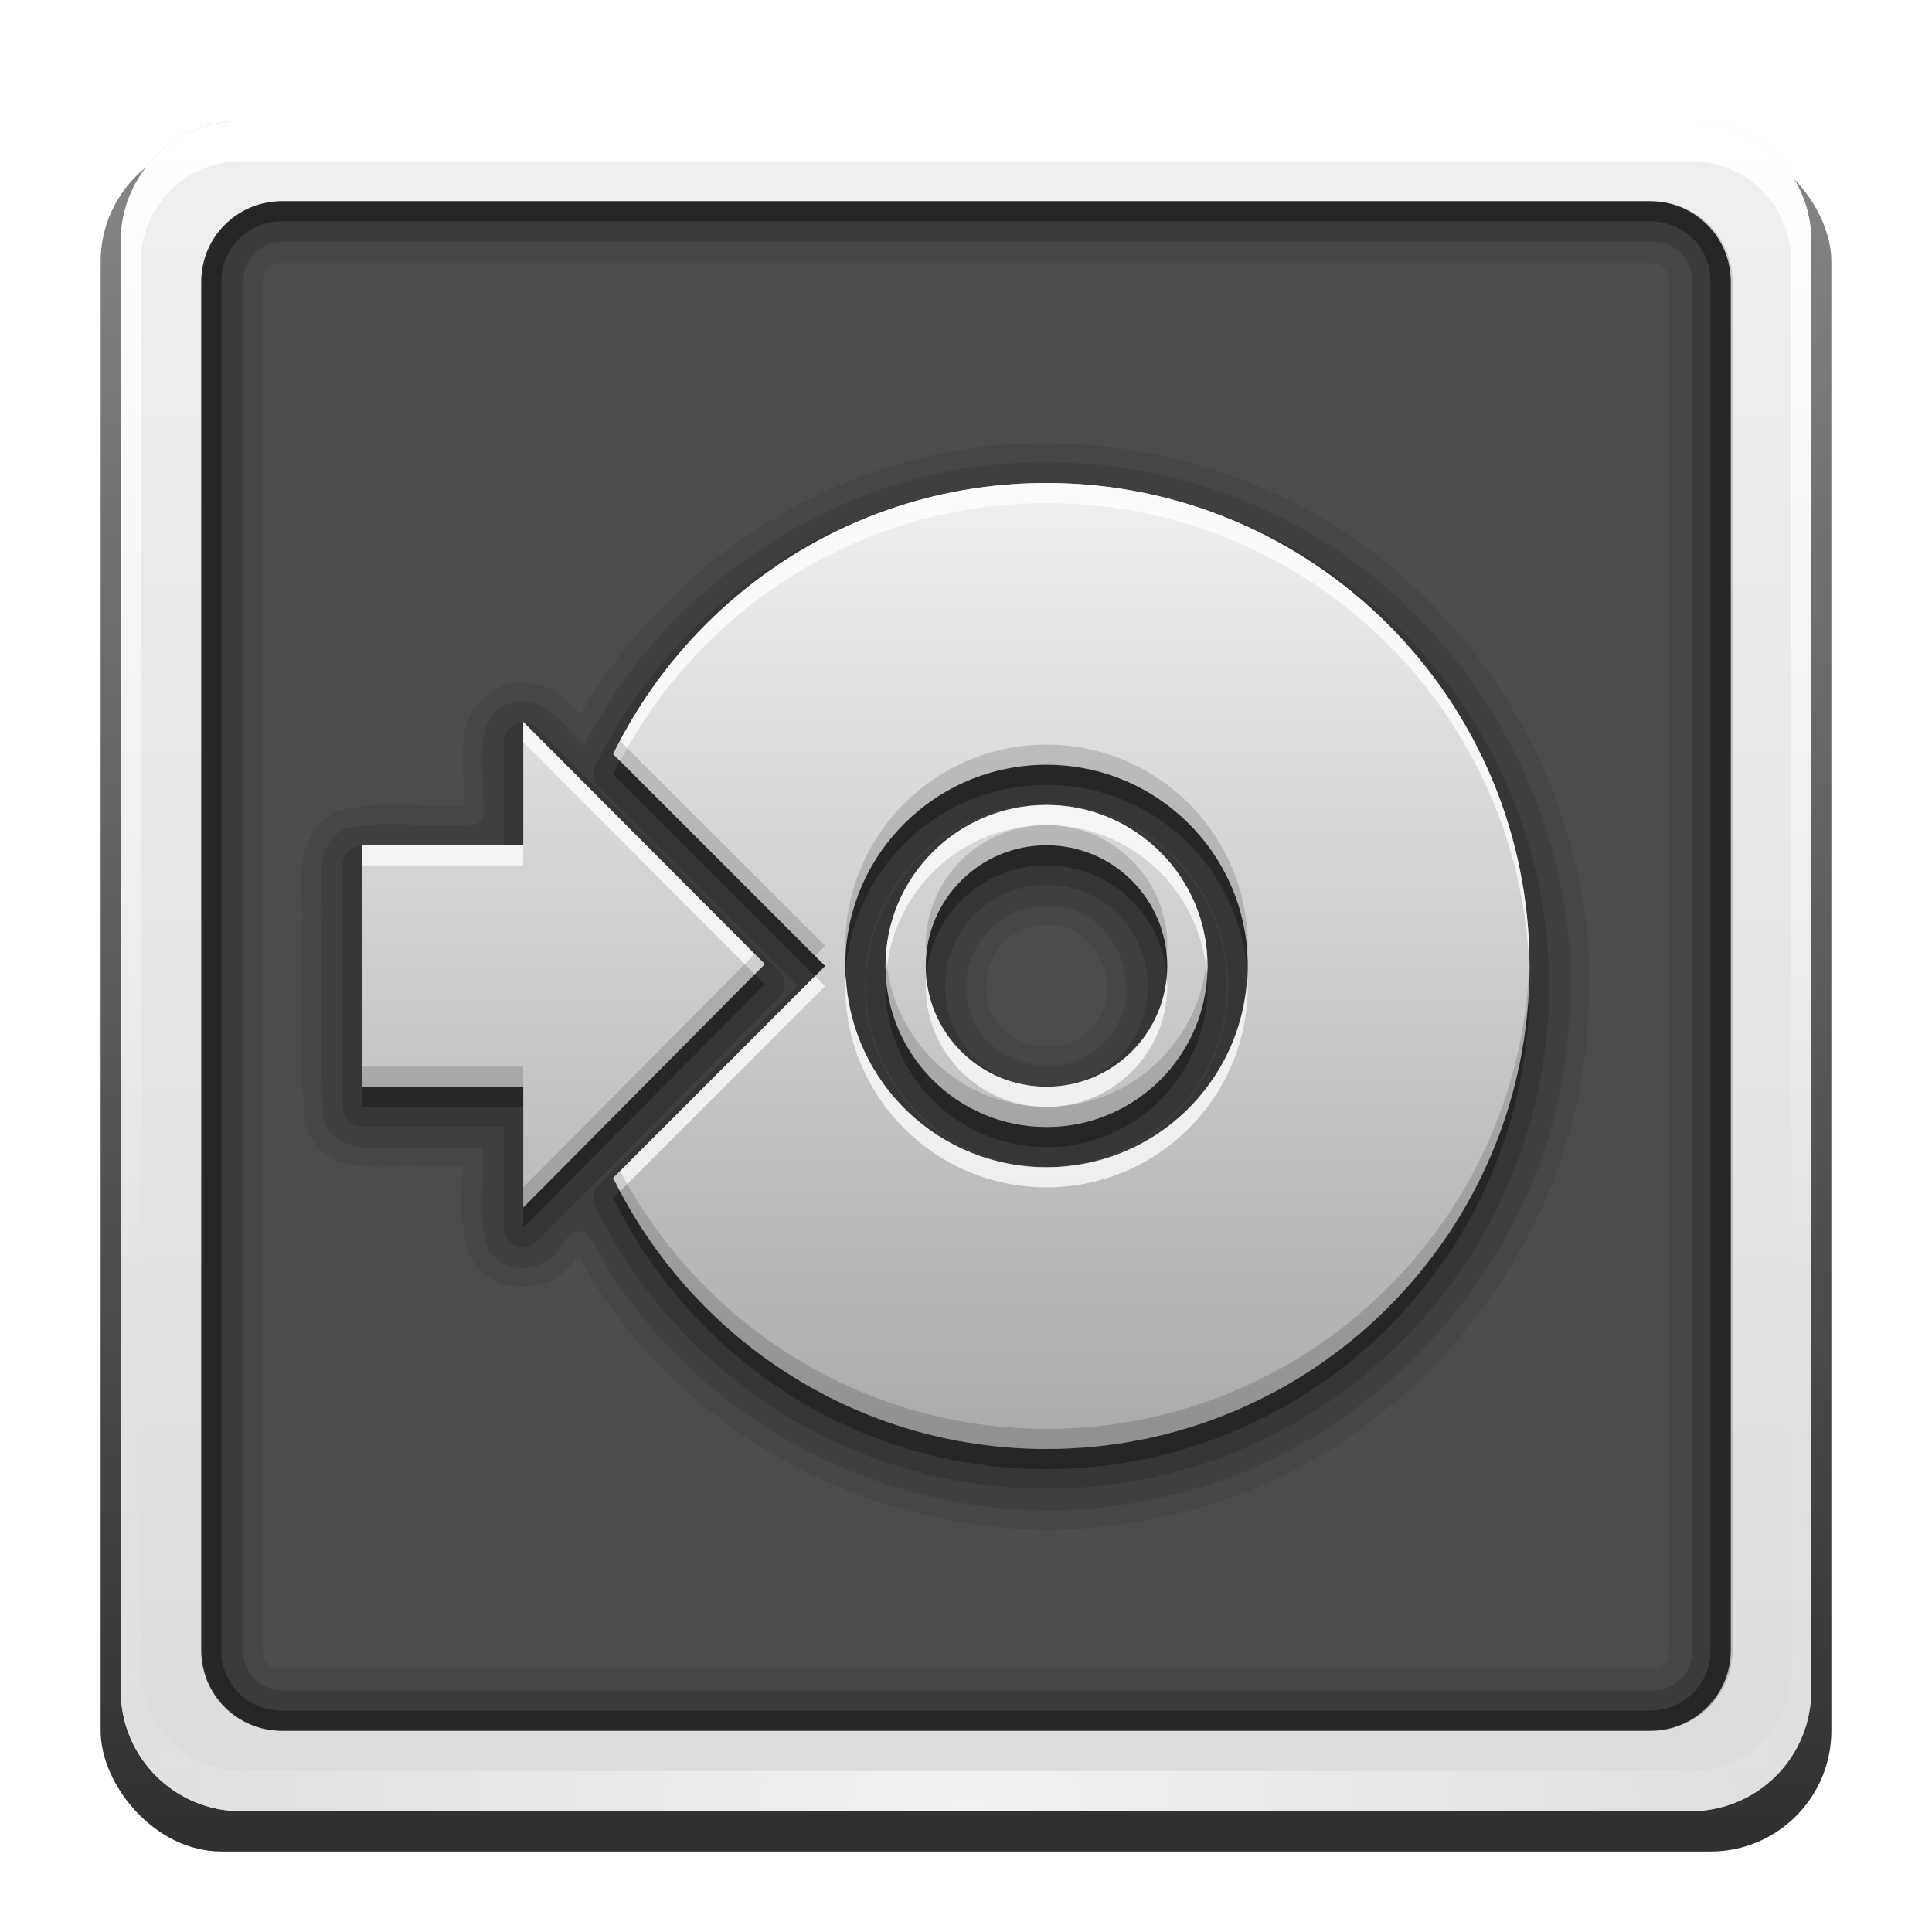 <?xml version="1.0" encoding="UTF-8" standalone="no"?>
<!-- Created with Inkscape (http://www.inkscape.org/) -->
<svg id="svg2408" xmlns:rdf="http://www.w3.org/1999/02/22-rdf-syntax-ns#" xmlns="http://www.w3.org/2000/svg" height="96" width="96" version="1.0" xmlns:cc="http://creativecommons.org/ns#" xmlns:xlink="http://www.w3.org/1999/xlink" xmlns:dc="http://purl.org/dc/elements/1.1/">
 <defs id="defs2410">
  <linearGradient id="ButtonShadow" x1="45.448" gradientUnits="userSpaceOnUse" y1="92.54" gradientTransform="scale(1.006 .994)" x2="45.448" y2="7.016">
   <stop id="stop3750" offset="0"/>
   <stop id="stop3752" style="stop-opacity:.588" offset="1"/>
  </linearGradient>
  <linearGradient id="linearGradient3737">
   <stop id="stop3739" style="stop-color:#fff" offset="0"/>
   <stop id="stop3741" style="stop-color:#fff;stop-opacity:0" offset="1"/>
  </linearGradient>
  <filter id="filter3174" color-interpolation-filters="sRGB">
   <feGaussianBlur id="feGaussianBlur3176" stdDeviation="1.71"/>
  </filter>
  <linearGradient id="linearGradient3188" x1="36.357" xlink:href="#linearGradient3737" gradientUnits="userSpaceOnUse" x2="36.357" y1="6" y2="63.893"/>
  <radialGradient id="radialGradient3619" xlink:href="#linearGradient3737" gradientUnits="userSpaceOnUse" cy="90.172" cx="48" gradientTransform="matrix(1.157 0 0 .996 -7.551 .197)" r="42"/>
  <linearGradient id="linearGradient2843" x1="48" gradientUnits="userSpaceOnUse" y1="90" gradientTransform="translate(0,100)" x2="48" y2="5.988">
   <stop id="stop3702" style="stop-color:#2276c5" offset="0"/>
   <stop id="stop3704" style="stop-color:#68baf4" offset="1"/>
  </linearGradient>
  <clipPath id="clipPath3625">
   <path id="path3627" style="fill:#fff" d="m0 0v96h96v-96h-96zm12 6h72c3.324 0 6 2.676 6 6v72c0 3.324-2.676 6-6 6h-72c-3.324 0-6-2.676-6-6v-72c0-3.324 2.676-6 6-6z"/>
  </clipPath>
  <linearGradient id="linearGradient3643" y2="90.015" gradientUnits="userSpaceOnUse" y1="6" x2="44.512" x1="44.512">
   <stop id="stop3639" style="stop-color:#f0f0f0" offset="0"/>
   <stop id="stop3641" style="stop-color:#dcdcdc" offset="1"/>
  </linearGradient>
  <clipPath id="clipPath3649">
   <rect id="rect3651" style="fill:#fff" rx="4" ry="4" height="76" width="76" y="10" x="10"/>
  </clipPath>
  <filter id="filter3657" color-interpolation-filters="sRGB">
   <feGaussianBlur id="feGaussianBlur3659" stdDeviation="1.14"/>
  </filter>
  <linearGradient id="linearGradient4081">
   <stop id="stop4083" style="stop-color:#aaa" offset="0"/>
   <stop id="stop4085" style="stop-color:#f0f0f0" offset="1"/>
  </linearGradient>
  <linearGradient id="linearGradient3796" x1="48" xlink:href="#linearGradient4081" gradientUnits="userSpaceOnUse" y1="72" gradientTransform="translate(0,-80)" x2="48" y2="24"/>
  <linearGradient id="linearGradient3856" x1="48" xlink:href="#linearGradient4081" gradientUnits="userSpaceOnUse" y1="72" gradientTransform="translate(4)" x2="48" y2="24"/>
 </defs>
 <g id="layer2">
  <rect id="rect3745" style="opacity:.9;filter:url(#filter3174);fill:url(#ButtonShadow)" clip-path="url(#clipPath3625)" rx="6" ry="6" height="85" width="86" y="7" x="5"/>
 </g>
 <g id="layer1">
  <rect id="rect2419" style="opacity:.7" rx="6" ry="6" height="84" width="84" y="6" x="6"/>
  <path id="rect3726" style="opacity:.08" d="m14 10c-2.216 0-4 1.784-4 4v68c0 2.216 1.784 4 4 4h68c2.216 0 4-1.784 4-4v-68c0-2.216-1.784-4-4-4h-68zm0 3.062h68c0.579 0 0.938 0.359 0.938 0.938v68c0 0.579-0.359 0.938-0.938 0.938h-68c-0.579 0-0.938-0.359-0.938-0.938v-68c0-0.579 0.359-0.938 0.938-0.938z"/>
  <path id="rect3629" style="fill:url(#linearGradient3643)" d="m12 6c-3.324 0-6 2.676-6 6v72c0 3.324 2.676 6 6 6h72c3.324 0 6-2.676 6-6v-72c0-3.324-2.676-6-6-6h-72zm2 4h68c2.216 0 4 1.784 4 4v68c0 2.216-1.784 4-4 4h-68c-2.216 0-4-1.784-4-4v-68c0-2.216 1.784-4 4-4z"/>
  <path id="rect3728" style="fill:url(#linearGradient3188)" d="m12 6c-3.324 0-6 2.676-6 6v72c0 0.335 0.041 0.651 0.094 0.969 0.049 0.296 0.097 0.597 0.188 0.875 0.01 0.03 0.021 0.064 0.031 0.094 0.099 0.288 0.235 0.547 0.375 0.812 0.145 0.274 0.316 0.536 0.5 0.781 0.184 0.246 0.374 0.473 0.594 0.688 0.44 0.428 0.943 0.815 1.5 1.094 0.279 0.14 0.573 0.247 0.875 0.344-0.256-0.1-0.487-0.236-0.719-0.375-0.007-0.004-0.024 0.004-0.031 0-0.032-0.019-0.062-0.043-0.094-0.062-0.12-0.077-0.231-0.164-0.344-0.25-0.106-0.081-0.213-0.161-0.312-0.25-0.178-0.162-0.347-0.346-0.5-0.531-0.107-0.131-0.218-0.266-0.312-0.407-0.025-0.038-0.038-0.086-0.063-0.125-0.065-0.103-0.13-0.204-0.187-0.312-0.101-0.195-0.206-0.416-0.281-0.625-0.008-0.022-0.024-0.041-0.031-0.063-0.032-0.092-0.036-0.187-0.062-0.281-0.03-0.107-0.07-0.203-0.094-0.313-0.073-0.341-0.125-0.698-0.125-1.062v-72c0-2.782 2.218-5 5-5h72c2.782 0 5 2.218 5 5v72c0 0.364-0.052 0.721-0.125 1.062-0.044 0.207-0.088 0.398-0.156 0.594-0.008 0.022-0.023 0.041-0.031 0.062-0.063 0.174-0.138 0.367-0.219 0.531-0.042 0.083-0.079 0.17-0.125 0.25-0.055 0.097-0.127 0.188-0.188 0.281-0.094 0.141-0.205 0.276-0.312 0.406-0.143 0.174-0.303 0.347-0.469 0.5-0.011 0.01-0.02 0.021-0.031 0.031-0.138 0.126-0.285 0.234-0.438 0.344-0.103 0.073-0.204 0.153-0.312 0.219-0.007 0.004-0.024-0.004-0.031 0-0.232 0.139-0.463 0.275-0.719 0.375 0.302-0.097 0.596-0.204 0.875-0.344 0.557-0.279 1.06-0.666 1.5-1.094 0.22-0.214 0.409-0.442 0.594-0.688s0.355-0.508 0.5-0.781c0.14-0.265 0.276-0.525 0.375-0.812 0.01-0.031 0.021-0.063 0.031-0.094 0.09-0.278 0.139-0.579 0.188-0.875 0.053-0.318 0.094-0.634 0.094-0.969v-72c0-3.324-2.676-6-6-6h-72z"/>
  <path id="path3615" style="opacity:.6;fill:url(#radialGradient3619)" d="m12 90c-3.324 0-6-2.676-6-6v-72c0-0.335 0.041-0.651 0.094-0.969 0.049-0.296 0.097-0.597 0.188-0.875 0.01-0.03 0.021-0.063 0.031-0.094 0.099-0.287 0.235-0.547 0.375-0.812 0.145-0.274 0.316-0.536 0.5-0.781 0.184-0.246 0.374-0.473 0.594-0.688 0.44-0.428 0.943-0.815 1.5-1.094 0.279-0.14 0.574-0.247 0.875-0.344-0.256 0.1-0.486 0.236-0.719 0.375-0.007 0.004-0.024-0.004-0.031 0-0.032 0.019-0.062 0.043-0.094 0.062-0.12 0.077-0.231 0.164-0.344 0.25-0.106 0.081-0.213 0.161-0.312 0.25-0.178 0.161-0.347 0.345-0.5 0.531-0.107 0.13-0.218 0.265-0.312 0.406-0.025 0.038-0.038 0.086-0.063 0.125-0.065 0.103-0.13 0.204-0.187 0.312-0.101 0.195-0.206 0.416-0.281 0.625-0.008 0.022-0.024 0.041-0.031 0.063-0.032 0.092-0.036 0.187-0.062 0.281-0.03 0.107-0.07 0.203-0.094 0.312-0.073 0.342-0.125 0.699-0.125 1.062v72c0 2.782 2.218 5 5 5h72c2.782 0 5-2.218 5-5v-72c0-0.364-0.052-0.721-0.125-1.062-0.044-0.207-0.088-0.398-0.156-0.594-0.008-0.022-0.024-0.041-0.031-0.063-0.063-0.174-0.139-0.367-0.219-0.531-0.042-0.083-0.079-0.17-0.125-0.25-0.055-0.097-0.127-0.188-0.188-0.281-0.094-0.141-0.205-0.276-0.312-0.406-0.143-0.174-0.303-0.347-0.469-0.5-0.011-0.01-0.02-0.021-0.031-0.031-0.139-0.126-0.285-0.234-0.438-0.344-0.102-0.073-0.204-0.153-0.312-0.219-0.007-0.004-0.024 0.004-0.031 0-0.232-0.139-0.463-0.275-0.719-0.375 0.302 0.097 0.596 0.204 0.875 0.344 0.557 0.279 1.06 0.666 1.5 1.094 0.22 0.214 0.409 0.442 0.594 0.688s0.355 0.508 0.5 0.781c0.14 0.265 0.276 0.525 0.375 0.812 0.01 0.031 0.021 0.063 0.031 0.094 0.09 0.278 0.139 0.579 0.188 0.875 0.053 0.318 0.094 0.634 0.094 0.969v72c0 3.324-2.676 6-6 6h-72z"/>
  <rect id="rect2841" style="fill:url(#linearGradient2843)" rx="6" ry="6" height="84" width="84" y="106" x="6"/>
  <rect id="rect3634" style="fill:#f00" rx="4" ry="4" height="76" width="76" y="110" x="10"/>
  <path id="rect3647" clip-path="url(#clipPath3649)" style="block-progression:tb;filter:url(#filter3657);text-transform:none;color:#000000;text-indent:0" transform="translate(-110)" d="m14 9c-2.753 0-5 2.247-5 5v68c0 2.753 2.247 5 5 5h68c2.753 0 5-2.247 5-5v-68c0-2.753-2.247-5-5-5h-68zm0 2h68c1.679 0 3 1.321 3 3v68c0 1.679-1.321 3-3 3h-68c-1.679 0-3-1.321-3-3v-68c0-1.679 1.321-3 3-3z"/>
  <path id="path3709" style="opacity:.16" d="m14.089 10c-2.216 0-4 1.784-4 4v68c0 2.216 1.784 4 4 4h68c2.216 0 4-1.784 4-4v-68c0-2.216-1.784-4-4-4h-68zm0 2h68c1.14 0 2 0.86 2 2v68c0 1.14-0.86 2-2 2h-68c-1.14 0-2-0.86-2-2v-68c0-1.14 0.86-2 2-2z"/>
  <path id="path3707" style="opacity:.36" d="m14 10c-2.216 0-4 1.784-4 4v68c0 2.216 1.784 4 4 4h68c2.216 0 4-1.784 4-4v-68c0-2.216-1.784-4-4-4h-68zm0 1h68c1.674 0 3 1.326 3 3v68c0 1.674-1.326 3-3 3h-68c-1.674 0-3-1.326-3-3v-68c0-1.674 1.326-3 3-3z"/>
 </g>
 <g id="layer3">
  <path id="path3892" style="opacity:.08" d="m52 22.031c-9.469-0.116-18.48 5.318-23.156 13.469-0.283-0.299-0.505-0.552-0.875-0.844-0.733-0.578-1.874-1.005-3.031-0.562-0.637 0.251-1.137 0.681-1.438 1.188-0.301 0.507-0.42 1.055-0.469 1.562-0.097 1.015 0.046 1.99 0 2.594a0.947 0.947 0 0 0 0 0.281c0.114 0.495 0.014 0.549 0.125 0.438s0.059-0.009-0.438-0.125a0.947 0.947 0 0 0 -0.281 0c-1.624 0.111-3.611-0.334-5.656 0.281a0.947 0.947 0 0 0 -0.188 0.094c-1.17 0.65-1.547 1.875-1.594 2.875-0.047 1 0.096 1.948 0.031 2.531a0.947 0.947 0 0 0 0 0.125c0.06 3.175-0.129 6.428 0.094 9.719a0.947 0.947 0 0 0 0.031 0.219c0.216 0.665 0.623 1.2 1.125 1.531 0.502 0.331 1.076 0.469 1.594 0.531 1.036 0.125 2.025-0.007 2.656 0.031a0.947 0.947 0 0 0 0.062 0h2.406c-0.032 1.29-0.217 2.768 0.312 4.344a0.947 0.947 0 0 0 0.062 0.125c1.069 2.031 4.034 1.983 5.219 0.125a0.947 0.947 0 0 0 0 -0.031c0.161-0.271 0.087-0.179 0.125-0.219 0.279 0.425 0.633 1.344 1.281 2.125 0.021 0.031 0.041 0.063 0.062 0.094 5.926 8.646 17.117 13.145 27.375 10.906 0.01-0.002 0.021 0.002 0.031 0 11.654-2.233 20.844-12.868 21.438-24.719 0.001-0.01-0.001-0.021 0-0.031 0.878-11.427-6.314-22.723-17.033-26.783-3.138-1.243-6.502-1.877-9.875-1.875zm-0.031 23.938a0.947 0.947 0 0 0 0.094 0c2.408-0.148 3.863 3.177 2.281 4.938a0.947 0.947 0 0 0 -0.031 0.062c-1.402 1.863-4.911 1.063-5.25-1.281a0.947 0.947 0 0 0 0 -0.094c-0.414-1.786 1.069-3.689 2.906-3.625z"/>
  <path id="path3886" style="opacity:.1" d="m52 22.969c-9.508-0.117-18.674 5.622-22.969 14.062-1.036-0.953-2.11-2.69-3.75-2.062-1.86 0.734-1.195 2.984-1.312 4.53 0.29 1.267-0.183 1.769-1.458 1.47-1.806 0.124-3.712-0.273-5.448 0.25-1.688 0.939-0.919 3.13-1.094 4.697 0.061 3.224-0.124 6.466 0.094 9.678 0.635 1.955 2.965 1.343 4.53 1.438h3.377c0.129 1.647-0.281 3.387 0.25 4.969 0.719 1.367 2.77 1.315 3.566 0.066 1.414-2.378 1.959 0.666 3.004 1.847 5.686 8.378 16.548 12.763 26.448 10.588 11.22-2.138 20.185-12.427 20.742-23.835 0.86-10.989-6.135-21.984-16.447-25.889-3.025-1.199-6.278-1.813-9.531-1.81zm0 22.062c3.26-0.2 5.226 4.118 3.076 6.511-1.913 2.544-6.504 1.46-6.966-1.73-0.556-2.399 1.409-4.867 3.89-4.781z"/>
  <path id="path3882" style="opacity:.15" d="m52 24.031c-9.842 0-18.346 5.716-22.406 14a0.96 0.96 0 0 0 0.188 1.125l9.843 9.844-9.844 9.844a0.96 0.96 0 0 0 -0.188 1.125c4.06 8.284 12.565 14 22.406 14 13.774 0 24.969-11.195 24.969-24.969s-11.195-24.969-24.969-24.969zm-26.094 11.875a0.96 0.96 0 0 0 -0.875 0.969v5.156h-7.031a0.96 0.96 0 0 0 -0.969 0.969v12a0.96 0.96 0 0 0 0.969 0.969h7.031v5.031a0.96 0.96 0 0 0 1.656 0.688l12-12.094a0.96 0.96 0 0 0 0 -1.375l-12-12.031a0.96 0.96 0 0 0 -0.781 -0.282zm26.094 4.063c5.004 0 9.031 4.027 9.031 9.031s-4.027 9.031-9.031 9.031-9.031-4.027-9.031-9.031 4.027-9.031 9.031-9.031zm0 0.062c-4.937 0-8.969 4.032-8.969 8.969s4.032 8.969 8.969 8.969 8.969-4.032 8.969-8.969-4.032-8.969-8.969-8.969zm0 3.938c2.795 0 5.031 2.236 5.031 5.031 0 2.795-2.236 5.031-5.031 5.031-2.795 0-5.031-2.236-5.031-5.031 0-2.795 2.236-5.031 5.031-5.031z"/>
  <path id="path3876" style="opacity:.3" d="m52 25c-9.47 0-17.627 5.503-21.531 13.469l10.531 10.531-10.531 10.531c3.904 7.966 12.061 13.469 21.531 13.469 13.255 0 24-10.745 24-24s-10.745-24-24-24zm-26 11.875v6.125h-8v12h8v6l12-12.094-12-12.031zm26 2.125c5.523 0 10 4.477 10 10s-4.477 10-10 10-10-4.477-10-10 4.477-10 10-10zm0 2c-4.418 0-8 3.582-8 8s3.582 8 8 8 8-3.582 8-8-3.582-8-8-8zm0 2c3.314 0 6 2.686 6 6s-2.686 6-6 6-6-2.686-6-6 2.686-6 6-6z"/>
  <path id="path2949" style="fill:url(#linearGradient3856)" d="m52 24c-9.47 0-17.627 5.503-21.531 13.469l10.531 10.531-10.531 10.531c3.904 7.966 12.061 13.469 21.531 13.469 13.255 0 24-10.745 24-24s-10.745-24-24-24zm-26 11.875v6.125h-8v12h8v6l12-12.094-12-12.031zm26 2.125c5.523 0 10 4.477 10 10s-4.477 10-10 10-10-4.477-10-10 4.477-10 10-10zm0 2c-4.418 0-8 3.582-8 8s3.582 8 8 8 8-3.582 8-8-3.582-8-8-8zm0 2c3.314 0 6 2.686 6 6s-2.686 6-6 6-6-2.686-6-6 2.686-6 6-6z"/>
  <path id="path3794" style="fill:url(#linearGradient3796)" d="m48-56c-13.255 0-24 10.745-24 24s10.745 24 24 24 24-10.745 24-24-10.745-24-24-24zm0 14c5.523 0 10 4.477 10 10s-4.477 10-10 10-10-4.477-10-10 4.477-10 10-10zm0 2c-4.418 0-8 3.582-8 8s3.582 8 8 8 8-3.582 8-8-3.582-8-8-8zm0 2c3.314 0 6 2.686 6 6s-2.686 6-6 6-6-2.686-6-6 2.686-6 6-6z"/>
  <path id="path3858" style="opacity:.75;fill:#fff" d="m52 24c-9.47 0-17.627 5.503-21.531 13.469l0.343 0.343c4.024-7.608 11.982-12.812 21.188-12.812 13.089 0 23.736 10.474 24 23.5 0.003-0.165 0-0.334 0-0.5 0-13.255-10.745-24-24-24zm-26 11.875v1l11.5 11.531 0.5-0.5-12-12.031zm26 4.125c-4.418 0-8 3.582-8 8 0 0.17 0.021 0.333 0.031 0.5 0.261-4.182 3.721-7.5 7.969-7.5 4.248 0 7.707 3.318 7.969 7.5 0.01-0.167 0.031-0.33 0.031-0.5 0-4.418-3.582-8-8-8zm-34 2v1h8v-1h-8zm22.5 6.5-10.031 10.031c0.109 0.222 0.229 0.438 0.344 0.656l10.187-10.187-0.5-0.5zm1.531 0c-0.008 0.165-0.031 0.333-0.031 0.5 0 5.523 4.477 10 10 10s10-4.477 10-10c0-0.167-0.023-0.335-0.031-0.5-0.26 5.291-4.614 9.5-9.969 9.5s-9.709-4.209-9.969-9.5zm4 0.125c-0.007 0.123-0.031 0.251-0.031 0.375 0 3.314 2.686 6 6 6s6-2.686 6-6c0-0.124-0.024-0.252-0.031-0.375-0.308 3.026-2.862 5.375-5.969 5.375s-5.661-2.349-5.969-5.375z"/>
  <path id="path3867" style="opacity:.15" d="m30.812 36.812c-0.115 0.218-0.235 0.435-0.344 0.656l10.032 10.032 0.5-0.5-10.188-10.188zm21.188 0.188c-5.523 0-10 4.477-10 10 0 0.167 0.023 0.335 0.031 0.5 0.26-5.291 4.614-9.5 9.969-9.5 5.356 0 9.709 4.209 9.969 9.5 0.008-0.165 0.031-0.333 0.031-0.5 0-5.523-4.477-10-10-10zm0 4c-3.314 0-6 2.686-6 6 0 0.124 0.024 0.252 0.031 0.375 0.308-3.026 2.862-5.375 5.969-5.375 3.107 0 5.662 2.349 5.969 5.375 0.007-0.123 0.031-0.251 0.031-0.375 0-3.314-2.686-6-6-6zm-14.5 6.406-11.5 11.594v1l12-12.094-0.5-0.5zm6.531 0.094c-0.01 0.167-0.031 0.33-0.031 0.5 0 4.418 3.582 8 8 8s8-3.582 8-8c0-0.17-0.021-0.333-0.031-0.5-0.261 4.182-3.721 7.5-7.969 7.5s-7.708-3.318-7.969-7.5zm31.969 0c-0.264 13.026-10.911 23.5-24 23.5-9.206 0-17.164-5.204-21.188-12.812l-0.344 0.344c3.905 7.965 12.062 13.468 21.532 13.468 13.255 0 24-10.745 24-24 0-0.166 0.003-0.335 0-0.5zm-58 5.5v1h8v-1h-8z"/>
 </g>
</svg>
